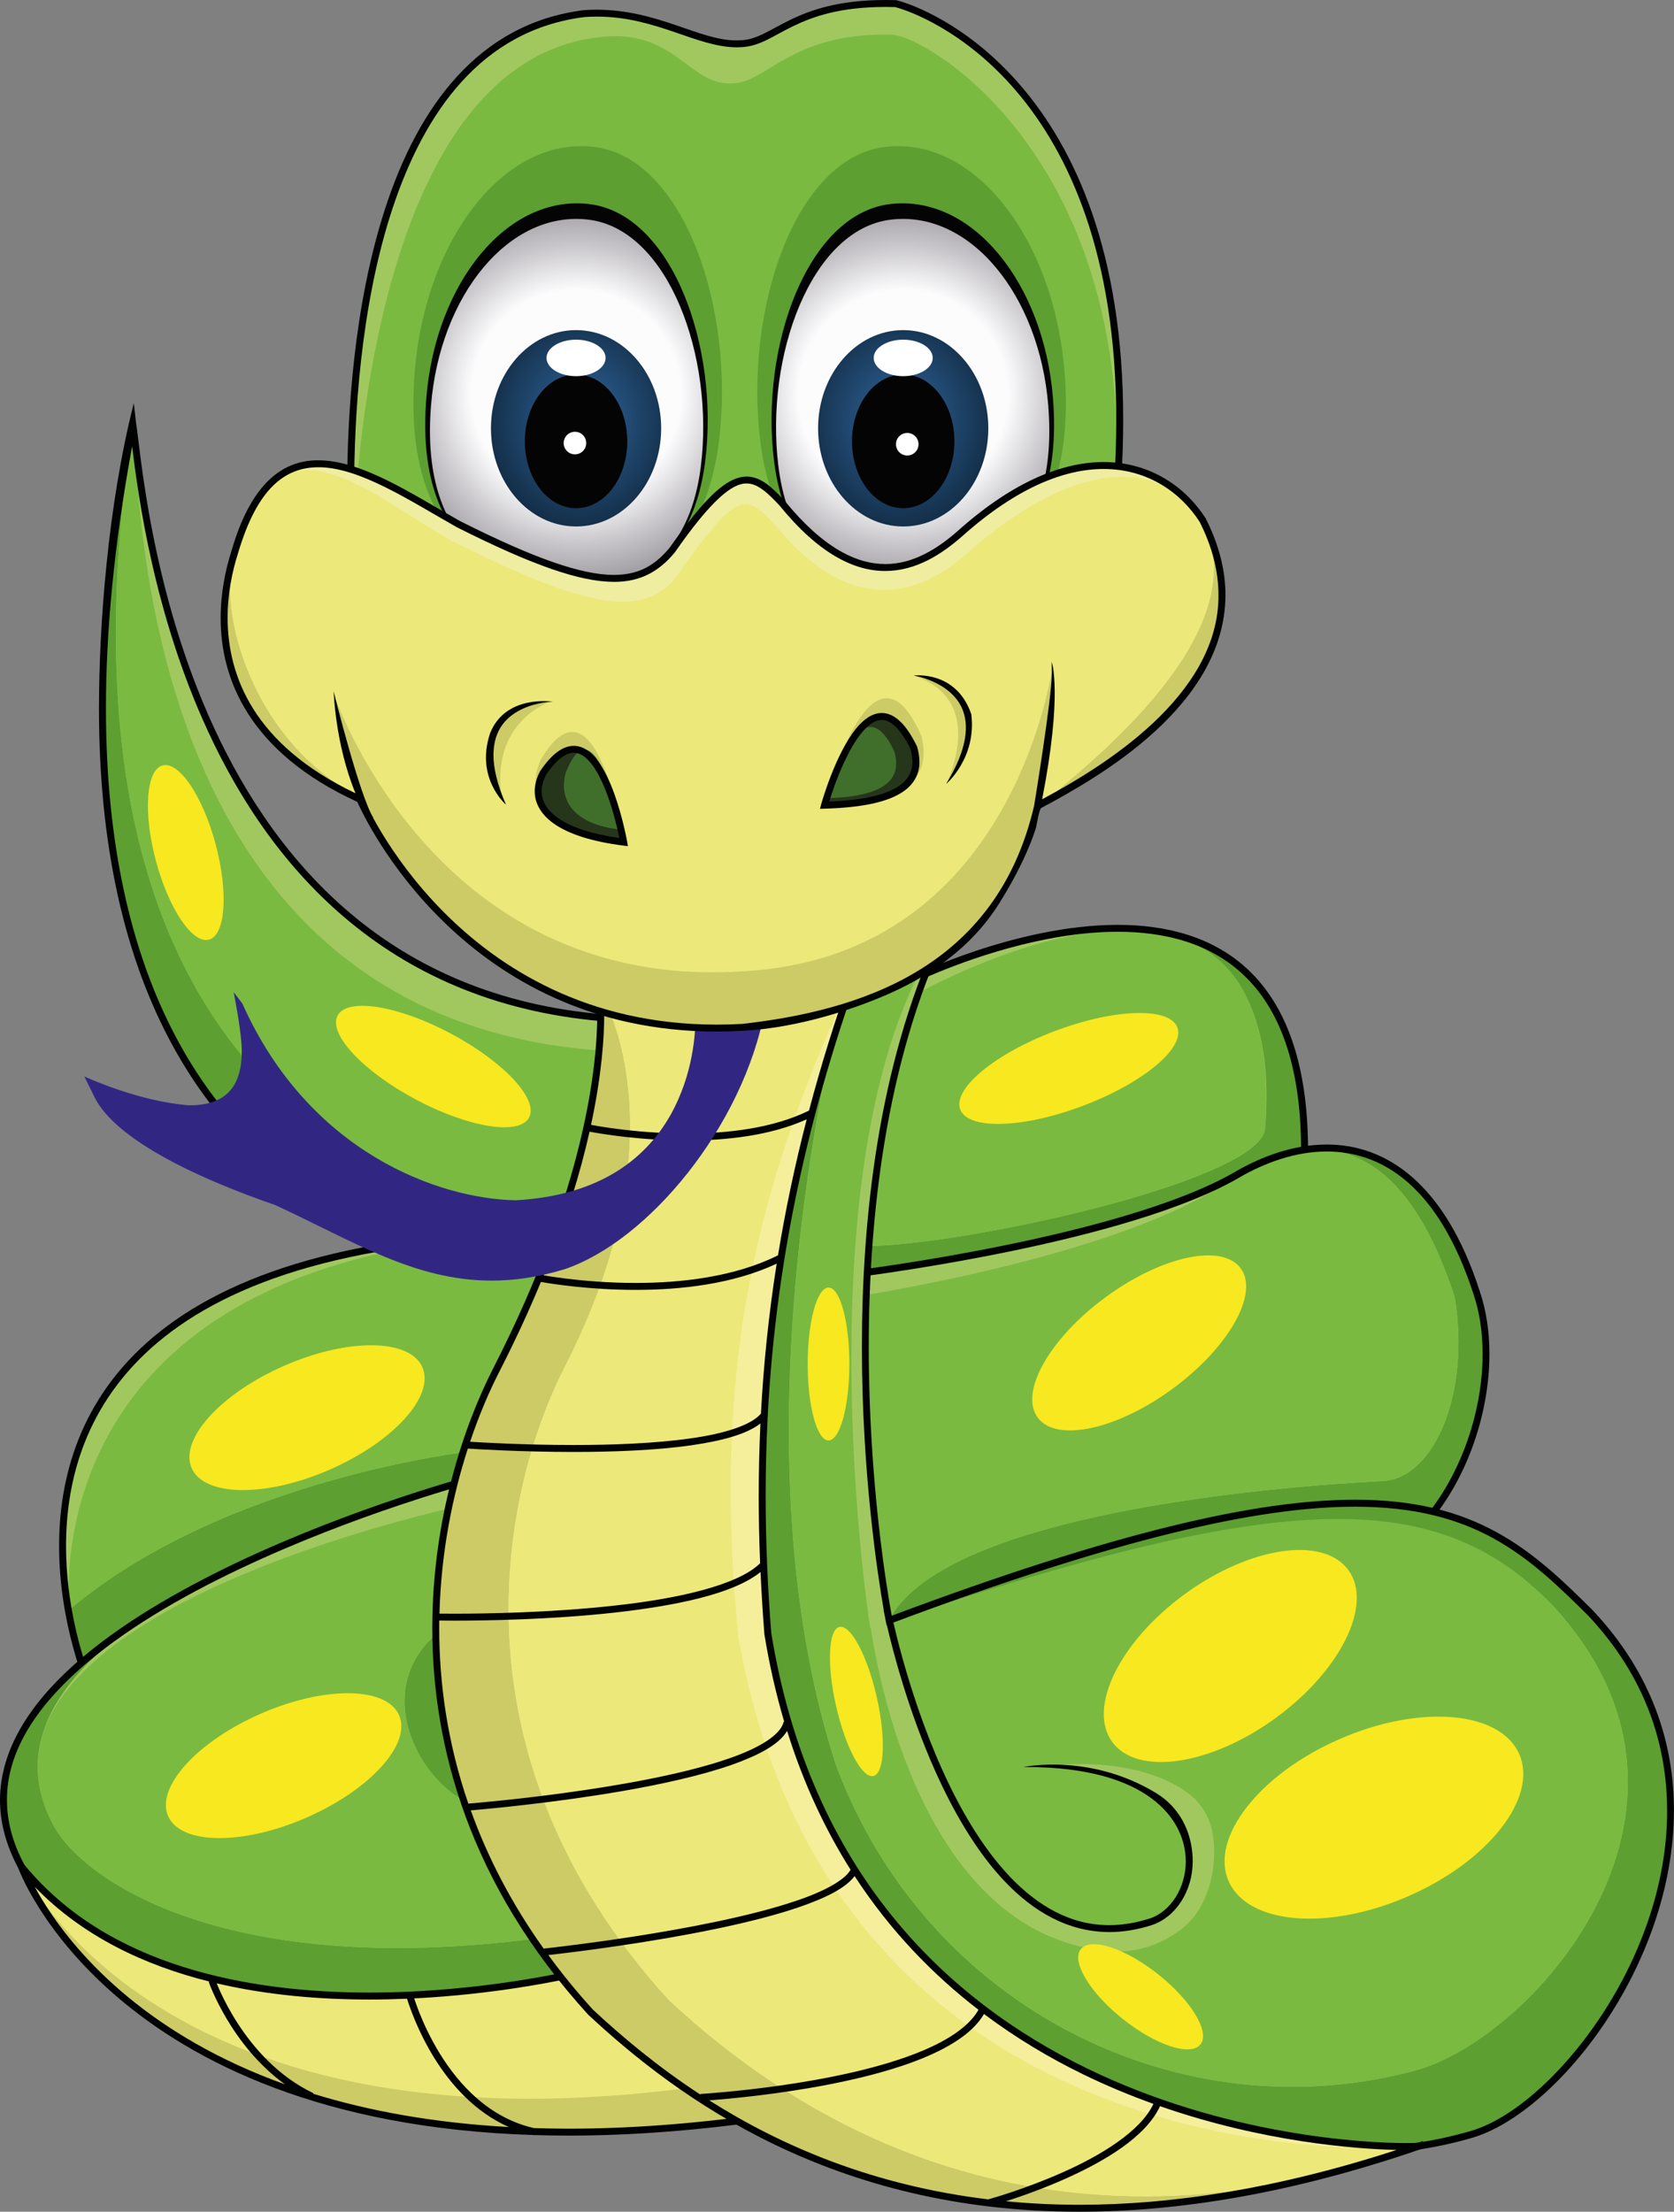 <?xml version="1.0" encoding="UTF-8" standalone="no"?>
<!-- Generator: Adobe Illustrator 17.0.0, SVG Export Plug-In . SVG Version: 6.00 Build 0)  -->

<svg
   xmlns:dc="http://purl.org/dc/elements/1.1/"
   xmlns:cc="http://creativecommons.org/ns#"
   xmlns:rdf="http://www.w3.org/1999/02/22-rdf-syntax-ns#"
   xmlns:svg="http://www.w3.org/2000/svg"
   xmlns="http://www.w3.org/2000/svg"
   xmlns:sodipodi="http://sodipodi.sourceforge.net/DTD/sodipodi-0.dtd"
   xmlns:inkscape="http://www.inkscape.org/namespaces/inkscape"
   version="1.1"
   id="Слой_1"
   x="0px"
   y="0px"
   width="102.827"
   height="135.798"
   viewBox="0 0 102.827 135.798"
   enable-background="new 0 0 1200 150"
   xml:space="preserve"
   sodipodi:docname="7.svg"
   inkscape:version="0.92.4 (5da689c313, 2019-01-14)"><rect x="0" y="0" width="102.827" height="135.798" fill="#808080" stroke="none"/><defs
   id="defs2637" /><sodipodi:namedview
   pagecolor="#ffffff"
   bordercolor="#666666"
   borderopacity="1"
   objecttolerance="10"
   gridtolerance="10"
   guidetolerance="10"
   inkscape:pageopacity="0"
   inkscape:pageshadow="2"
   inkscape:window-width="1920"
   inkscape:window-height="1017"
   id="namedview2635"
   showgrid="false"
   inkscape:zoom="0.66939442"
   inkscape:cx="-51.934129"
   inkscape:cy="-97.457041"
   inkscape:window-x="-8"
   inkscape:window-y="-8"
   inkscape:window-maximized="1"
   inkscape:current-layer="Слой_1"
   fit-margin-top="0"
   fit-margin-left="0"
   fit-margin-right="0"
   fit-margin-bottom="0" />







<g
   id="g2620"
   transform="translate(-1073.448,-7.01)">
	<g
   id="g2254">
		<g
   id="g2248">
			<g
   id="g2234">
				<path
   d="m 1129.415,67.208 c 0,0 25.192,-12.496 24.137,11.898 -1.077,0.047 -23.208,7.857 -28.014,6.577 1.004,-6.019 1.013,-14.969 3.877,-18.475 z"
   id="path2232"
   inkscape:connector-curvature="0"
   style="fill:#5d9f31" />
			</g>
			<g
   id="g2238">
				<path
   d="m 1129.415,67.208 c 0,0 23.411,-11.443 21.74,9.112 -0.356,3.343 -20.128,7.539 -25.391,7.183 1.004,-6.019 0.787,-12.789 3.651,-16.295 z"
   id="path2236"
   inkscape:connector-curvature="0"
   style="fill:#a1c85f" />
			</g>
			<g
   id="g2242">
				<path
   d="m 1129.355,68.247 c 0,0 23.257,-13.442 21.799,8.073 -0.356,3.343 -20.128,7.539 -25.391,7.183 1.005,-6.019 0.729,-11.75 3.592,-15.256 z"
   id="path2240"
   inkscape:connector-curvature="0"
   style="fill:#7aba41" />
			</g>
			<g
   id="g2246">
				<path
   d="m 1125.483,85.888 -0.188,-0.05 0.032,-0.191 c 0.5,-2.993 0.753,-6.736 1.241,-10.174 v 0 c 0.491,-3.439 1.199,-6.576 2.681,-8.4 v 0 l 0.029,-0.036 0.041,-0.02 c 0.015,-0.004 6.477,-3.218 12.783,-3.222 v 0 c 2.949,0 5.881,0.708 8.076,2.815 v 0 c 2.195,2.107 3.619,5.585 3.618,11.041 v 0 c 0,0.473 -0.01,0.961 -0.032,1.464 v 0 l -0.01,0.196 -0.196,0.008 c -0.058,-0.002 -0.49,0.106 -1.106,0.292 v 0 c -0.625,0.186 -1.474,0.45 -2.486,0.766 v 0 c -2.024,0.632 -4.698,1.471 -7.553,2.309 v 0 c -5.712,1.675 -12.115,3.348 -15.506,3.351 v 0 c -0.556,0 -1.035,-0.045 -1.426,-0.149 z m 26.85,-6.686 c 0.467,-0.137 0.795,-0.232 1.012,-0.279 v 0 c 0.017,-0.436 0.025,-0.86 0.025,-1.273 v 0 c -10e-4,-5.387 -1.4,-8.73 -3.487,-10.734 v 0 c -2.087,-2.004 -4.894,-2.696 -7.78,-2.696 v 0 c -4.624,-0.002 -9.406,1.788 -11.499,2.683 v 0 c -0.569,0.243 -0.936,0.418 -1.053,0.475 v 0 c -1.361,1.69 -2.083,4.762 -2.56,8.154 v 0 c -0.474,3.344 -0.726,6.997 -1.209,9.986 v 0 c 0.309,0.061 0.69,0.092 1.13,0.091 v 0 c 5.747,0.008 21.034,-5.098 25.421,-6.407 z"
   id="path2244"
   inkscape:connector-curvature="0"
   style="fill:#010202" />
			</g>
		</g>
		<g
   id="g2252">
			
				<ellipse
   transform="matrix(-0.353,-0.935,0.935,-0.353,1473.831,1162.888)"
   cx="1138.896"
   cy="71.978"
   rx="2.454"
   ry="7.132"
   id="ellipse2250"
   style="fill:#f7e81f" />
		</g>
	</g>
	<g
   id="g2278">
		<g
   id="g2272">
			<g
   id="g2258">
				<path
   d="m 1125.926,85.231 c 0,0 16.366,-1.995 23.443,-6.051 4.724,-2.783 11.433,-3.164 14.788,7.208 1.492,4.397 -0.011,10.74 -3.485,14.443 -0.016,0.238 -15.182,-1.386 -33.076,7.308 -0.01,0.119 -3.022,-17.032 -1.67,-22.908 z"
   id="path2256"
   inkscape:connector-curvature="0"
   style="fill:#5d9f31" />
			</g>
			<g
   id="g2262">
				<path
   d="m 1125.926,85.231 c 0,0 16.366,-1.995 23.443,-6.051 4.724,-2.783 10.094,-2.849 13.449,7.523 0.924,5.832 -1.209,10.953 -4.339,11.238 -1.138,0.071 -30.299,1.28 -30.882,10.198 -0.01,0.119 -3.023,-17.032 -1.671,-22.908 z"
   id="path2260"
   inkscape:connector-curvature="0"
   style="fill:#a1c85f" />
			</g>
			<g
   id="g2266">
				<path
   d="m 1126.155,86.597 c 0,0 16.856,-2.56 23.215,-7.416 4.724,-2.783 10.094,-2.849 13.449,7.523 0.924,5.832 -1.209,10.953 -4.339,11.238 -1.138,0.071 -30.299,1.28 -30.882,10.198 -0.01,0.118 -2.796,-15.668 -1.443,-21.543 z"
   id="path2264"
   inkscape:connector-curvature="0"
   style="fill:#7aba41" />
			</g>
			<g
   id="g2270">
				<path
   d="m 1127.422,108.262 c -0.014,-0.02 -0.018,-0.029 -0.021,-0.037 v 0 c -0.01,-0.014 -0.01,-0.02 -0.01,-0.025 v 0 c 0,-0.009 0,-0.014 -0.01,-0.019 v 0 c 0,-0.01 0,-0.019 -0.01,-0.031 v 0 c -0.01,-0.024 -0.011,-0.057 -0.02,-0.101 v 0 c -0.016,-0.086 -0.039,-0.213 -0.067,-0.376 v 0 c -0.057,-0.326 -0.137,-0.8 -0.233,-1.39 v 0 c -0.191,-1.182 -0.443,-2.834 -0.694,-4.716 v 0 c -0.503,-3.766 -1.003,-8.451 -1.003,-12.149 v 0 c 0,-1.666 0.1,-3.132 0.355,-4.235 v 0 l 0.034,-0.146 0.149,-0.018 c 0,0 1.019,-0.124 2.661,-0.374 v 0 c 1.642,-0.25 3.906,-0.626 6.39,-1.128 v 0 c 4.965,-1.002 10.819,-2.518 14.31,-4.521 v 0 c 1.712,-1.008 3.687,-1.712 5.689,-1.712 v 0 c 3.611,-0.008 7.25,2.323 9.409,9.035 v 0 c 0.398,1.173 0.586,2.474 0.586,3.823 v 0 c 0,3.819 -1.5,8.033 -4.104,10.822 v 0 c -0.026,0.035 -0.057,0.054 -0.073,0.062 v 0 c -0.034,0.018 -0.054,0.022 -0.073,0.027 v 0 c -0.036,0.008 -0.067,0.011 -0.104,0.013 v 0 c -0.072,0.005 -0.166,0.006 -0.29,0.006 v 0 c -0.335,0 -0.879,-0.012 -1.615,-0.012 v 0 c -4.656,0 -16.987,0.464 -30.993,7.268 v 0 c -0.03,0.016 -0.064,0.024 -0.099,0.024 v 0 c -0.141,-0.014 -0.156,-0.078 -0.174,-0.09 z m -1.632,-18.844 c -10e-4,5.44 1.099,13.111 1.675,16.692 v 0 c 0.127,0.791 0.231,1.396 0.288,1.716 v 0 c 13.987,-6.731 26.273,-7.193 30.935,-7.193 v 0 c 0.74,0 1.288,0.012 1.615,0.012 v 0 c 0.115,0 0.204,-0.002 0.257,-0.005 v 0 c 2.498,-2.688 3.961,-6.804 3.959,-10.498 v 0 c 0,-1.31 -0.183,-2.566 -0.564,-3.689 v 0 c -2.153,-6.618 -5.597,-8.735 -9.004,-8.743 v 0 c -1.901,0 -3.809,0.673 -5.474,1.655 v 0 c -6.759,3.865 -21.716,5.844 -23.374,6.058 v 0 c -0.22,1.034 -0.313,2.421 -0.313,3.995 z"
   id="path2268"
   inkscape:connector-curvature="0"
   style="fill:#010202" />
			</g>
		</g>
		<g
   id="g2276">
			
				<ellipse
   transform="matrix(-0.592,-0.806,0.806,-0.592,1747.618,1063.843)"
   cx="1142.919"
   cy="89.843"
   rx="3.484"
   ry="7.738"
   id="ellipse2274"
   style="fill:#f7e81f" />
		</g>
	</g>
	<g
   id="g2316">
		<g
   id="g2308">
			<g
   id="g2284">
				<g
   id="g2282">
					<path
   d="m 1125.82,65.651 c 0,0 -10.959,27.901 -3.957,49.618 5.545,15.055 25.943,27.535 42.019,22.776 7.186,-2.139 18.871,-19.607 7.296,-31.968 -6.82,-6.787 -12.13,-11.204 -43.112,0.422 -0.221,-1.149 -4.75,-25.026 3.339,-42.261 0.12,0.01 -5.585,1.413 -5.585,1.413 z"
   id="path2280"
   inkscape:connector-curvature="0"
   style="fill:#5d9f31" />
				</g>
			</g>
			<g
   id="g2290">
				<g
   id="g2288">
					<path
   d="m 1125.82,65.651 c 0,0 -8.055,27.926 -1.053,49.644 5.545,15.054 21.337,22.83 35.847,18.776 7.186,-2.139 19.683,-16.231 8.108,-28.592 -6.82,-6.787 -15.789,-6.614 -40.655,1.02 -0.221,-1.149 -4.75,-25.026 3.339,-42.261 0.119,0.01 -5.586,1.413 -5.586,1.413 z"
   id="path2286"
   inkscape:connector-curvature="0"
   style="fill:#a1c85f" />
				</g>
			</g>
			<g
   id="g2296">
				<g
   id="g2294">
					<path
   d="m 1168.722,105.48 c -7.255,-7.465 -17.102,-6.743 -40.772,1.143 0,0.008 0,0.015 0.01,0.024 1.932,7.422 6.146,18.037 12.921,18.677 1.353,0.128 3.914,-0.015 4.658,-1.232 4.037,-6.609 -5.137,-8.743 -7.431,-8.689 3.467,-0.32 5.999,0.327 7.681,1.28 1.654,0.937 2.271,2.271 2.241,4.161 -0.026,1.613 -0.6,3.478 -1.92,4.534 -1.173,0.938 -2.674,1.51 -4.161,1.44 -9.623,-0.454 -13.755,-11.796 -15.016,-19.853 -0.01,0.003 -0.018,0.006 -0.026,0.009 -0.221,-1.149 -4.374,-30.192 4.504,-42.734 0.119,0.008 -5.585,1.412 -5.585,1.412 0,0 -8.055,27.926 -1.053,49.644 5.545,15.054 21.337,22.83 35.847,18.776 7.184,-2.139 19.681,-16.232 8.106,-28.592 z"
   id="path2292"
   inkscape:connector-curvature="0"
   style="fill:#7aba41" />
				</g>
			</g>
			<path
   d="m 1171.334,105.932 c -3.765,-3.756 -7.165,-6.849 -14.651,-6.841 -6.031,0.001 -14.709,1.977 -28.454,7.12 0,-0.009 0,-0.018 -0.01,-0.026 -0.274,-1.493 -1.407,-8.136 -1.406,-16.471 -0,-7.921 1.024,-17.365 4.766,-25.353 0,-0.008 0.01,-0.017 0.013,-0.027 0,-0.001 10e-4,-0.002 10e-4,-0.003 v 0 c 0.01,-0.022 0.016,-0.051 0.022,-0.09 10e-4,-0.075 -0.044,-0.139 -0.076,-0.163 -0.073,-0.05 -0.101,-0.049 -0.121,-0.049 -0.01,0 -0.013,0 -0.019,-0.002 h -0.136 l -0.019,0.041 c -0.141,0.039 -0.473,0.127 -0.882,0.231 -1.602,0.408 -4.595,1.145 -4.6,1.146 l -0.107,0.026 -0.041,0.103 c 0,0.013 -6.308,16.052 -6.309,33.317 0,5.516 0.644,11.158 2.348,16.445 4.777,12.944 20.355,23.941 34.899,23.951 2.512,0 4.994,-0.329 7.383,-1.036 5.136,-1.552 12.316,-10.501 12.336,-20.06 0.01,-4.176 -1.386,-8.466 -4.941,-12.259 z m -7.513,31.908 c -2.347,0.694 -4.787,1.019 -7.262,1.019 -14.334,0.01 -29.815,-10.923 -34.496,-23.663 -1.684,-5.223 -2.325,-10.822 -2.324,-16.305 0,-8.581 1.57,-16.875 3.141,-23.022 0.785,-3.073 1.57,-5.61 2.159,-7.377 0.479,-1.439 0.827,-2.365 0.941,-2.66 0.354,-0.087 1.52,-0.375 2.685,-0.665 0.698,-0.175 1.397,-0.35 1.922,-0.484 0.161,-0.041 0.306,-0.078 0.43,-0.111 -3.634,7.992 -4.625,17.313 -4.626,25.142 0,7.793 0.985,14.106 1.344,16.159 l -0.012,0.003 c 0,10e-4 0.029,0.145 0.085,0.402 0.022,0.123 0.04,0.215 0.049,0.263 l 0.047,0.248 0.018,-0.007 c 0.382,1.642 1.328,5.283 2.957,8.934 2.196,4.911 5.631,9.905 10.71,9.921 0.826,0 1.69,-0.135 2.594,-0.423 1.506,-0.493 2.527,-2.116 2.528,-3.918 0,-1.447 -0.564,-3.175 -2.277,-4.211 -4.063,-2.457 -8.128,-1.579 -8.128,-1.579 0.084,-0.002 0.169,-0.002 0.252,-0.002 7.36,0.016 9.721,3.177 9.727,5.792 10e-4,1.646 -0.945,3.1 -2.232,3.512 -0.865,0.275 -1.684,0.403 -2.464,0.403 -4.753,0.017 -8.146,-4.784 -10.32,-9.668 -1.087,-2.435 -1.869,-4.875 -2.38,-6.704 -0.255,-0.915 -0.442,-1.675 -0.564,-2.207 13.754,-5.152 22.414,-7.115 28.359,-7.113 7.359,0.008 10.571,2.965 14.344,6.711 3.475,3.713 4.823,7.88 4.824,11.96 0.02,9.341 -7.163,18.225 -12.031,19.65 z"
   id="path2298"
   inkscape:connector-curvature="0"
   style="fill:#010202" />
			<g
   id="g2302">
				
					<ellipse
   transform="matrix(-0.588,-0.809,0.809,-0.588,1736.342,1102.132)"
   cx="1148.784"
   cy="108.977"
   rx="4.718"
   ry="8.969"
   id="ellipse2300"
   style="fill:#f7e81f" />
			</g>
			<g
   id="g2306">
				
					<ellipse
   transform="matrix(-0.4,-0.917,0.917,-0.4,1511.744,1228.045)"
   cx="1157.882"
   cy="119.141"
   rx="5.264"
   ry="9.736"
   id="ellipse2304"
   style="fill:#f7e81f" />
			</g>
		</g>
		<ellipse
   cx="1124.341"
   cy="90.757"
   rx="1.28"
   ry="4.694"
   id="ellipse2310"
   style="fill:#f7e81f" />
		
			<ellipse
   transform="matrix(0.975,-0.222,0.222,0.975,3.508,253.21)"
   cx="1126.048"
   cy="111.027"
   rx="1.28"
   ry="4.694"
   id="ellipse2312"
   style="fill:#f7e81f" />
		
			<ellipse
   transform="matrix(0.623,-0.783,0.783,0.623,329.753,943.514)"
   cx="1142.867"
   cy="129.954"
   rx="1.749"
   ry="4.694"
   id="ellipse2314"
   style="fill:#f7e81f" />
	</g>
	<g
   id="g2344">
		<g
   id="g2334">
			<g
   id="g2320">
				<path
   d="m 1107.916,85.085 c 0,0 -36.729,1.332 -26.313,-52.026 0.512,3.018 2.419,34.774 29.632,36.497 -10e-4,0.001 -1.747,11.697 -3.319,15.529 z"
   id="path2318"
   inkscape:connector-curvature="0"
   style="fill:#5d9f31" />
			</g>
			<g
   id="g2324">
				<path
   d="m 1108.978,82.009 c 0,0 -34.779,0.107 -27.376,-48.95 0.512,3.018 2.419,34.774 29.632,36.497 0,0.001 -0.683,8.621 -2.256,12.453 z"
   id="path2322"
   inkscape:connector-curvature="0"
   style="fill:#a1c85f" />
			</g>
			<g
   id="g2328">
				<path
   d="m 1108.978,82.009 c 0,0 -34.779,0.107 -27.376,-48.95 0.512,3.018 -0.255,36.894 29.403,38.494 0,0.001 -0.454,6.624 -2.027,10.456 z"
   id="path2326"
   inkscape:connector-curvature="0"
   style="fill:#7aba41" />
			</g>
			<g
   id="g2332">
				<path
   d="m 1092.564,80.601 c -6.7,-4.47 -13.04,-13.205 -13.036,-30.086 v 0 c 0,-5.063 0.538,-12.46 2.139,-18.754 l 0.145,1.263 c 0.259,1.534 0.862,10.183 4.787,18.68 v 0 c 3.931,8.492 11.133,16.779 24.649,17.639 v 0 l 0.231,0.015 -0.034,0.23 c 0,0.011 -1.74,11.686 -3.332,15.578 v 0 l -0.053,0.127 -0.138,0.005 c 0,0 -0.088,0.003 -0.247,0.003 v 0 c -1.39,0 -8.413,-0.228 -15.111,-4.7 z m -12.609,-30.086 c 0.01,16.778 6.264,25.33 12.846,29.732 v 0 c 6.585,4.4 13.529,4.629 14.875,4.628 v 0 c 0.036,0 0.067,0 0.094,0 v 0 c 0.757,-1.923 1.568,-5.71 2.185,-9.03 v 0 c 0.528,-2.839 0.919,-5.34 1.034,-6.091 v 0 c -13.549,-0.944 -20.845,-9.348 -24.777,-17.87 v 0 c -3.298,-7.134 -4.27,-14.385 -4.649,-17.469 v 0 c -1.116,6.067 -1.608,11.405 -1.608,16.1 z"
   id="path2330"
   inkscape:connector-curvature="0"
   style="fill:#010202" />
			</g>
		</g>
		<g
   id="g2338">
			
				<ellipse
   transform="matrix(0.966,-0.257,0.257,0.966,21.384,281.298)"
   cx="1085.219"
   cy="58.964"
   rx="1.905"
   ry="5.537"
   id="ellipse2336"
   style="fill:#f7e81f" />
		</g>
		<g
   id="g2342">
			
				<ellipse
   transform="matrix(0.47,-0.883,0.883,0.47,519.092,1009.365)"
   cx="1099.667"
   cy="72.629"
   rx="2.292"
   ry="6.661"
   id="ellipse2340"
   style="fill:#f7e81f" />
		</g>
	</g>
	<g
   id="g2368">
		<g
   id="g2362">
			<g
   id="g2348">
				<path
   d="m 1078.979,110.575 c 0,0 -12.311,-27.925 29.573,-27.833 0.111,0.127 -5.804,13.451 -6.354,16.278 0,0 -15.101,4.467 -23.219,11.555 z"
   id="path2346"
   inkscape:connector-curvature="0"
   style="fill:#5d9f31" />
			</g>
			<g
   id="g2352">
				<path
   d="m 1077.719,105.835 c 0,0 -6.508,-23.329 30.832,-23.094 0.111,0.127 -5.425,10.523 -5.974,13.35 0,0.001 -15.256,1.636 -24.858,9.744 z"
   id="path2350"
   inkscape:connector-curvature="0"
   style="fill:#a1c85f" />
			</g>
			<g
   id="g2356">
				<path
   d="m 1077.719,105.835 c 0,0 -2.774,-22.866 30.832,-23.094 0.111,0.127 -5.425,10.523 -5.974,13.35 0,0.001 -15.256,1.636 -24.858,9.744 z"
   id="path2354"
   inkscape:connector-curvature="0"
   style="fill:#7aba41" />
			</g>
			<g
   id="g2360">
				<path
   d="m 1078.783,110.661 c -0.01,-0.016 -1.704,-3.864 -1.705,-8.73 v 0 c 0,-4.125 1.232,-9 5.78,-12.823 v 0 c 4.545,-3.823 12.362,-6.581 25.489,-6.581 v 0 c 0.069,0 0.138,0 0.207,0.001 v 0 l 0.094,10e-4 0.063,0.069 c 0.068,0.09 0.05,0.121 0.056,0.149 v 0 c -0.01,0.116 -0.034,0.152 -0.078,0.286 v 0 c -0.044,0.121 -0.107,0.282 -0.187,0.483 v 0 c -0.161,0.401 -0.39,0.954 -0.667,1.617 v 0 c -0.553,1.324 -1.297,3.084 -2.056,4.919 v 0 c -1.519,3.663 -3.11,7.659 -3.369,9.008 v 0 l -0.025,0.127 -0.125,0.037 c 0,10e-4 -0.938,0.278 -2.477,0.806 v 0 c -1.539,0.529 -3.676,1.307 -6.066,2.306 v 0 c -4.779,1.997 -10.569,4.882 -14.596,8.4 v 0 l -0.218,0.191 z m 0.196,-0.086 0.195,-0.086 z m 4.153,-21.141 c -4.431,3.73 -5.625,8.45 -5.628,12.497 v 0 c 0,3.575 0.941,6.61 1.411,7.897 v 0 c 0.057,0.158 0.107,0.289 0.148,0.392 v 0 c 7.796,-6.652 21.52,-10.93 22.952,-11.368 v 0 c 0.515,-2.292 3.69,-9.734 5.345,-13.695 v 0 c 0.427,-1.017 0.757,-1.821 0.902,-2.203 v 0 c -13.02,0.012 -20.707,2.758 -25.13,6.48 z"
   id="path2358"
   inkscape:connector-curvature="0"
   style="fill:#010202" />
			</g>
		</g>
		<g
   id="g2366">
			
				<ellipse
   transform="matrix(-0.4,-0.916,0.916,-0.4,1443.666,1132.105)"
   cx="1092.43"
   cy="93.465"
   rx="3.484"
   ry="7.738"
   id="ellipse2364"
   style="fill:#f7e81f" />
		</g>
	</g>
	<g
   id="g2392">
		<g
   id="g2386">
			<g
   id="g2372">
				<path
   d="m 1102.397,97.84 c 0,0 -35.367,9.42 -27.628,23.788 1.913,3.471 10.917,13.27 34.962,7.141 0,0 -11.676,-14.396 -7.334,-30.929 z"
   id="path2370"
   inkscape:connector-curvature="0"
   style="fill:#5d9f31" />
			</g>
			<g
   id="g2376">
				<path
   d="m 1103.748,118.015 c -3.731,0.196 -8.781,-7.627 -2.415,-11.46 -0.05,-2.696 0.25,-5.615 1.064,-8.715 0,0 -32.679,8.28 -25.638,21.296 1.913,3.471 11.196,9.783 31.579,6.615 0,-0.001 -2.563,-2.838 -4.59,-7.736 z"
   id="path2374"
   inkscape:connector-curvature="0"
   style="fill:#a1c85f" />
			</g>
			<g
   id="g2380">
				<path
   d="m 1103.748,118.015 c -3.731,0.196 -8.781,-7.627 -2.415,-11.46 -0.05,-2.696 -0.103,-4.056 0.711,-7.156 0,0 -32.326,6.721 -25.285,19.737 1.913,3.471 11.196,9.783 31.579,6.615 0,-0.001 -2.563,-2.838 -4.59,-7.736 z"
   id="path2378"
   inkscape:connector-curvature="0"
   style="fill:#7aba41" />
			</g>
			<g
   id="g2384">
				<path
   d="m 1074.581,121.729 c -0.778,-1.444 -1.133,-2.85 -1.133,-4.204 v 0 c 0.029,-6.201 7.298,-11.114 14.49,-14.548 v 0 c 7.205,-3.428 14.398,-5.342 14.405,-5.345 v 0 l 0.354,-0.095 -0.093,0.355 c -0.676,2.573 -0.961,5.094 -0.961,7.518 v 0 c 0,9.773 4.645,17.96 6.968,21.435 v 0 c 0.774,1.158 1.284,1.787 1.286,1.788 v 0 l 0.21,0.259 -0.323,0.083 c -5.522,1.407 -10.259,1.978 -14.304,1.978 v 0 c -13.619,0.003 -19.389,-6.479 -20.899,-9.224 z m 23.394,-22.303 c -2.688,0.903 -6.273,2.233 -9.854,3.937 v 0 c -7.176,3.4 -14.275,8.331 -14.246,14.162 v 0 c 0,1.279 0.333,2.61 1.082,3.999 v 0 c 1.44,2.609 7.048,9.001 20.523,9.003 v 0 c 3.928,0 8.525,-0.544 13.882,-1.886 v 0 c -1.276,-1.678 -8.141,-11.238 -8.146,-23.231 v 0 c 0,-2.344 0.263,-4.781 0.883,-7.268 v 0 c -0.646,0.183 -2.138,0.616 -4.124,1.284 z"
   id="path2382"
   inkscape:connector-curvature="0"
   style="fill:#010202" />
			</g>
		</g>
		<g
   id="g2390">
			
				<ellipse
   transform="matrix(-0.4,-0.917,0.917,-0.4,1420.936,1162.151)"
   cx="1090.91"
   cy="115.918"
   rx="3.484"
   ry="7.738"
   id="ellipse2388"
   style="fill:#f7e81f" />
		</g>
	</g>
	<g
   id="g2408">
		<g
   id="g2398">
			<g
   id="g2396">
				<path
   d="m 1074.769,121.628 c 0,0 7.527,21.037 46.224,15.303 -0.119,-0.008 -9.879,-5.682 -11.935,-8.804 -0.118,-0.008 -24.037,6.01 -34.289,-6.499 z"
   id="path2394"
   inkscape:connector-curvature="0"
   style="fill:#cccb65" />
			</g>
		</g>
		<g
   id="g2404">
			<g
   id="g2402">
				<path
   d="m 1074.769,121.628 c 0,0 8.285,18.578 42.958,13.297 -0.119,-0.008 -6.612,-3.675 -8.668,-6.798 -0.119,-0.008 -24.038,6.01 -34.29,-6.499 z"
   id="path2400"
   inkscape:connector-curvature="0"
   style="fill:#ece87a" />
			</g>
		</g>
		<path
   d="m 1121.067,136.731 c -10e-4,0 -10e-4,0 0,-0.001 0,-10e-4 0,-0.002 -0.01,-0.004 -0.497,-0.229 -9.903,-5.767 -11.82,-8.718 v 0 c 0,-0.005 -0.01,-0.012 -0.014,-0.019 -0.019,-0.028 -0.088,-0.079 -0.164,-0.077 -0.057,0.003 -0.043,0.005 -0.066,0.008 -0.417,0.086 -6.024,1.431 -12.852,1.431 -7.341,0.002 -16.051,-1.563 -21.206,-7.86 l -0.365,0.207 c 0,0.047 5.63,15.581 31.633,16.399 0.021,0.005 0.041,0.011 0.062,0.016 v -0.014 c 0.682,0.02 1.375,0.034 2.085,0.034 0.01,0 0.015,0 0.023,0 3.797,0 8,-0.304 12.65,-0.992 l -0.011,-0.289 z m -39.775,-7.121 c -2.446,-2.021 -4.028,-4.04 -4.998,-5.552 -0.286,-0.446 -0.52,-0.848 -0.706,-1.193 2.942,3.035 6.748,4.819 10.733,5.812 l -0.054,0.019 c 0.02,0.047 1.363,3.899 4.691,6.294 -4.168,-1.497 -7.317,-3.439 -9.666,-5.38 z m 11.395,5.955 0.016,-0.033 c -2.146,-1.019 -3.659,-2.763 -4.632,-4.256 -0.486,-0.747 -0.838,-1.43 -1.067,-1.925 -0.11,-0.239 -0.191,-0.431 -0.246,-0.567 3.144,0.737 6.383,0.995 9.382,0.995 0.788,0 1.559,-0.018 2.31,-0.05 0.348,1.108 2.076,6.035 6.256,7.878 -4.678,-0.258 -8.649,-1.004 -12.019,-2.042 z m 15.687,2.143 c -0.724,0 -1.428,-0.013 -2.122,-0.035 -2.744,-0.622 -4.605,-2.655 -5.785,-4.568 -0.596,-0.967 -1.016,-1.898 -1.286,-2.587 -0.132,-0.338 -0.227,-0.614 -0.291,-0.809 2.45,-0.123 4.645,-0.387 6.367,-0.652 1.172,-0.181 2.125,-0.361 2.79,-0.497 0.332,-0.068 0.592,-0.124 0.771,-0.163 0.057,-0.012 0.105,-0.023 0.146,-0.032 1.139,1.611 4.017,3.734 6.671,5.51 1.359,0.907 2.657,1.716 3.623,2.299 0.434,0.262 0.8,0.478 1.077,0.638 -4.384,0.62 -8.359,0.896 -11.961,0.896 z m -22.107,-9.012 v 0 z"
   id="path2406"
   inkscape:connector-curvature="0"
   style="fill:#010202" />
	</g>
	<g
   id="g2430">
		<g
   id="g2414">
			<g
   id="g2412">
				<path
   d="m 1110.278,67.821 c 0,0 1.211,8.556 -6.353,23.319 -3.714,7.267 -8.08,24.157 5.804,39.419 7.747,7.208 23.022,17.79 50.881,8.219 -0.01,0.119 -34.685,1.112 -39.997,-31.47 -1.032,-12.959 0.082,-25.892 5.516,-40.919 -0.127,0.11 -7.631,3.421 -15.851,1.432 z"
   id="path2410"
   inkscape:connector-curvature="0"
   style="fill:#cccb65" />
			</g>
		</g>
		<g
   id="g2420">
			<g
   id="g2418">
				<path
   d="m 1110.278,67.821 c 0,0 5.411,8.386 -2.153,23.149 -3.714,7.267 -7.483,23.572 6.401,38.834 7.747,7.208 22.937,17.176 46.084,8.974 -0.01,0.119 -34.685,1.112 -39.997,-31.47 -1.032,-12.959 0.082,-25.892 5.516,-40.919 -0.127,0.11 -7.631,3.421 -15.851,1.432 z"
   id="path2416"
   inkscape:connector-curvature="0"
   style="fill:#f5ef9c" />
			</g>
		</g>
		<g
   id="g2426">
			<g
   id="g2424">
				<path
   d="m 1110.278,67.821 c 0,0 5.411,8.386 -2.153,23.149 -3.714,7.267 -7.483,23.572 6.401,38.834 7.747,7.208 22.937,17.176 46.084,8.974 -0.01,0.119 -35.736,3.187 -41.817,-31.272 -1.6,-16.43 0.96,-27.632 7.335,-41.118 -0.126,0.111 -7.63,3.422 -15.85,1.433 z"
   id="path2422"
   inkscape:connector-curvature="0"
   style="fill:#ece87a" />
			</g>
		</g>
		<path
   d="m 1160.549,138.574 c -0.073,0.008 -0.333,0.019 -0.727,0.019 -2.571,0.001 -11.139,-0.457 -19.642,-4.602 -8.504,-4.148 -16.944,-11.951 -19.356,-26.712 -0.109,-1.374 -0.194,-2.748 -0.252,-4.124 0,-0.005 0.01,-0.009 0.014,-0.014 l -0.015,-0.014 c -0.06,-1.417 -0.092,-2.836 -0.092,-4.261 0,-1.628 0.041,-3.263 0.127,-4.908 0.01,-0.009 0.015,-0.018 0.021,-0.027 l -0.019,-0.013 c 0.455,-8.65 2.155,-17.6 5.719,-27.459 l 0.281,-0.775 -0.608,0.532 c -0.057,0.031 -0.38,0.178 -0.867,0.359 -1.591,0.594 -5.128,1.667 -9.377,1.667 -1.72,0 -3.556,-0.176 -5.429,-0.629 l -0.305,-0.074 0.044,0.311 c 0,0 0.016,0.116 0.034,0.358 0.017,0.242 0.035,0.606 0.035,1.088 0,3.006 -0.687,10.591 -6.401,21.746 -1.793,3.51 -3.731,9.228 -3.732,15.932 -10e-4,7.287 2.299,15.74 9.569,23.728 5.569,5.186 15.022,12.108 30.181,12.106 6.03,0 12.961,-1.095 20.907,-3.821 0,-0.001 0.01,-0.002 0.013,-0.004 0.01,-0.004 0.023,-0.007 0.048,-0.022 0.018,-0.015 0.084,-0.043 0.103,-0.166 l 0.025,-0.324 z m -16.249,-2.39 c -0.791,1.695 -3.263,3.183 -5.575,4.206 -1.183,0.527 -2.321,0.94 -3.161,1.221 -0.84,0.28 -1.38,0.428 -1.381,0.428 v 0.014 c -7.139,-0.859 -12.773,-3.299 -17.174,-6.085 1.183,-0.089 4.211,-0.359 7.406,-0.984 2.049,-0.401 4.168,-0.946 5.918,-1.689 1.607,-0.685 2.914,-1.53 3.558,-2.629 1.975,1.482 4.036,2.705 6.099,3.71 1.445,0.702 2.89,1.3 4.307,1.808 z m -18.603,-14.373 c -0.363,0.64 -1.637,1.339 -3.371,1.915 -2.784,0.943 -6.719,1.684 -9.95,2.185 -2.665,0.413 -4.847,0.665 -5.535,0.741 -2.017,-2.829 -3.468,-5.681 -4.476,-8.488 1.193,-0.102 5.176,-0.473 9.243,-1.173 2.43,-0.419 4.887,-0.956 6.803,-1.628 1.618,-0.579 2.872,-1.222 3.386,-2.076 1.006,3.226 2.337,6.051 3.9,8.524 z m -5.558,-18.818 c -1.389,1.365 -5.131,2.187 -8.961,2.601 -3.961,0.44 -8.035,0.495 -9.831,0.495 -0.482,0 -0.795,-0.004 -0.904,-0.005 0.098,-3.804 0.815,-7.265 1.743,-10.134 0.492,0.033 3.252,0.208 6.5,0.208 2.384,0 5.03,-0.095 7.244,-0.411 1.823,-0.269 3.352,-0.657 4.228,-1.338 -0.07,1.493 -0.105,2.978 -0.105,4.457 0,1.381 0.03,2.755 0.086,4.127 z m 1.1,-18.909 c -2.65,1.326 -5.94,1.698 -8.739,1.697 -1.68,0 -3.182,-0.132 -4.263,-0.263 -0.62,-0.076 -1.098,-0.151 -1.395,-0.202 1.385,-3.403 2.265,-6.357 2.819,-8.822 0.74,0.137 3.151,0.541 5.982,0.541 2.405,-10e-4 5.111,-0.291 7.359,-1.301 -0.736,2.843 -1.318,5.62 -1.763,8.35 z m -10.676,-14.787 c 0,-0.549 -0.022,-0.95 -0.043,-1.201 1.808,0.411 3.577,0.572 5.237,0.572 2.926,0 5.512,-0.499 7.382,-1.01 0.935,-0.255 1.69,-0.513 2.22,-0.713 0.152,-0.057 0.285,-0.11 0.399,-0.156 -1.025,2.873 -1.891,5.671 -2.616,8.409 -2.21,1.088 -5.012,1.41 -7.498,1.409 -1.68,0 -3.214,-0.144 -4.328,-0.289 -0.728,-0.094 -1.272,-0.188 -1.563,-0.242 0.667,-3.114 0.81,-5.406 0.81,-6.779 z m -6.448,21.94 c 0.999,-1.949 1.842,-3.788 2.559,-5.517 0.746,0.13 3.04,0.487 5.826,0.487 2.743,-10e-4 5.962,-0.347 8.657,-1.611 -0.492,3.124 -0.806,6.185 -0.968,9.209 -0.596,0.709 -2.251,1.234 -4.319,1.52 -2.179,0.311 -4.811,0.406 -7.184,0.406 -3.049,0 -5.661,-0.155 -6.362,-0.2 0.558,-1.658 1.184,-3.106 1.791,-4.294 z m -3.682,15.273 c 0.109,0.002 0.426,0.006 0.913,0.006 1.805,0 5.89,-0.055 9.879,-0.497 3.66,-0.416 7.223,-1.114 8.94,-2.487 0.058,1.266 0.135,2.529 0.235,3.794 v 0.009 0.009 c 0.31,1.904 0.721,3.693 1.219,5.377 l -0.034,-0.008 c -0.15,0.777 -1.432,1.599 -3.317,2.249 -2.816,0.989 -6.899,1.695 -10.268,2.149 -2.769,0.374 -5.053,0.578 -5.784,0.639 -1.284,-3.733 -1.788,-7.379 -1.789,-10.774 0,-0.157 0,-0.311 0,-0.466 z m 6.699,20.538 c 1.275,-0.144 4.942,-0.588 8.72,-1.298 2.34,-0.439 4.722,-0.981 6.611,-1.62 1.634,-0.564 2.906,-1.162 3.479,-1.931 2.188,3.358 4.807,6.051 7.611,8.209 -0.549,0.979 -1.79,1.819 -3.384,2.493 -2.559,1.087 -5.993,1.76 -8.779,2.156 -2.787,0.396 -4.922,0.518 -4.927,0.52 v 0.036 c -2.634,-1.723 -4.811,-3.555 -6.591,-5.21 -1.01,-1.111 -1.92,-2.231 -2.742,-3.355 z m 32.62,15.333 c -1.566,0 -3.066,-0.078 -4.51,-0.217 0.865,-0.276 2.224,-0.747 3.657,-1.385 2.356,-1.057 4.917,-2.538 5.805,-4.452 6.307,2.196 12.001,2.63 14.533,2.686 -7.371,2.399 -13.832,3.368 -19.485,3.368 z"
   id="path2428"
   inkscape:connector-curvature="0"
   style="fill:#010202" />
	</g>
	<g
   id="g2450">
		<g
   id="g2436">
			<g
   id="g2434">
				<path
   d="m 1116.375,69.428 c 0,0 0.498,10.854 -11.24,11.491 -4.768,-0.084 -12.849,-2.939 -16.996,-12.21 0.442,2.298 2.224,9.46 -8.923,4.886 0.119,0.008 -0.336,3.199 11.208,7.203 6.249,2.89 10.649,6.052 17.635,3.939 5.047,-1.687 10.853,-8.694 12.167,-15.765 -0.01,0.119 -3.851,0.456 -3.851,0.456 z"
   id="path2432"
   inkscape:connector-curvature="0"
   style="fill:#312783" />
			</g>
		</g>
		<g
   id="g2440">
			<path
   d="m 1116.375,69.428 c 0,0 0.498,10.854 -11.24,11.491 -4.768,-0.084 -12.849,-2.939 -16.996,-12.21 0.442,2.298 2.224,9.46 -8.923,4.886 0.119,0.008 2.074,1.921 13.618,5.925 6.249,2.89 8.804,4.815 15.789,2.703 5.047,-1.687 9.317,-6.757 11.602,-13.25 -0.01,0.118 -3.85,0.455 -3.85,0.455 z"
   id="path2438"
   inkscape:connector-curvature="0"
   style="fill:#312783" />
		</g>
		<g
   id="g2444">
			<path
   d="m 1116.375,69.428 c 0,0 -0.352,11.66 -12.091,12.297 -4.768,-0.084 -14.011,-3.272 -16.145,-13.016 0.442,2.298 4.837,10.953 -8.923,4.886 0.119,0.008 1.789,2.134 13.333,6.138 6.249,2.89 9.302,4.958 16.287,2.845 5.047,-1.687 9.104,-7.113 11.389,-13.606 -0.01,0.119 -3.85,0.456 -3.85,0.456 z"
   id="path2442"
   inkscape:connector-curvature="0"
   style="fill:#312783" />
		</g>
		<g
   id="g2448">
			<path
   d="m 1090.344,80.996 c -8.269,-2.871 -10.441,-5.333 -11.068,-6.58 v 0 c -0.194,-0.384 -0.65,-1.315 -0.65,-1.315 0,0 3.307,1.547 6.462,1.775 v 0 c 1.352,-0.003 2.124,-0.417 2.588,-1.017 v 0 c 0.465,-0.602 0.624,-1.435 0.623,-2.291 v 0 c 0,-1.062 -0.368,-2.963 -0.499,-3.641 l 0.532,0.695 c 4.103,9.178 12.094,11.995 16.793,12.084 v 0 c 5.346,-0.296 8.068,-2.704 9.501,-5.221 v 0 c 1.431,-2.518 1.538,-5.165 1.536,-5.868 v 0 c 0,-0.119 0,-0.179 0,-0.179 v 0 l -0.01,-0.204 0.203,-0.018 c 0,0 1.964,-0.172 3.079,-0.313 v 0 c 0.349,-0.042 0.642,-0.094 0.681,-0.109 v 0 c 0,0 0,-10e-4 0,-10e-4 v 0 h 10e-4 v 0 l 0.035,0.088 -0.046,-0.083 0.088,0.159 0.24,0.031 c 0,0.009 0,0.016 0,0.024 v 0 0 c -1.342,7.154 -7.155,14.191 -12.315,15.93 v 0 c -1.608,0.486 -3.085,0.697 -4.48,0.697 v 0 c -4.737,-0.004 -8.487,-2.423 -13.292,-4.643 z m -10.755,-6.919 c 0.143,0.334 0.439,0.834 1.094,1.467 v 0 c 1.308,1.266 4.055,3.057 9.81,5.052 v 0 l 0.01,0.003 0.01,0.005 c 4.845,2.244 8.542,4.611 13.127,4.607 v 0 c 1.352,0 2.785,-0.204 4.351,-0.677 v 0 c 4.862,-1.612 10.556,-8.395 11.961,-15.274 v 0 c -0.088,0.014 -0.19,0.029 -0.303,0.044 v 0 c -0.365,0.049 -0.847,0.103 -1.33,0.152 v 0 c -0.699,0.072 -1.397,0.136 -1.727,0.166 v 0 c 0,0.752 -0.11,3.455 -1.593,6.073 v 0 c -1.483,2.626 -4.381,5.145 -9.853,5.437 v 0 h -0.01 -0.01 c -4.59,-0.08 -12.169,-2.689 -16.51,-10.943 v 0 c 0.061,0.435 0.105,0.905 0.105,1.378 v 0 c -10e-4,0.905 -0.161,1.833 -0.711,2.551 v 0 c -0.551,0.721 -1.491,1.187 -2.927,1.184 v 0 c -1.344,-0.001 -3.137,-0.394 -5.547,-1.347 v 0 c 0.017,0.039 0.033,0.079 0.05,0.122 z"
   id="path2446"
   inkscape:connector-curvature="0"
   style="fill:#312783" />
		</g>
	</g>
	<g
   id="g2454">
		<path
   d="m 1095.122,41.375 c 0,0 -2.525,-31.439 14.205,-33.529 4.317,-0.304 7.023,2.027 9.661,1.848 2.155,-0.093 3.282,-2.642 9.476,-2.461 1.995,0.493 16.658,6.021 13.256,33.359 -10e-4,-10e-4 -25.97,13.398 -46.598,0.783 z"
   id="path2452"
   inkscape:connector-curvature="0"
   style="fill:#a1c85f" />
	</g>
	<g
   id="g2458">
		<path
   d="m 1095.122,41.375 c 0,0 0.094,-30.951 15.563,-32.125 4.317,-0.305 5.151,3.06 7.788,2.88 2.155,-0.093 3.621,-3.168 9.815,-2.987 2.453,0.213 16.109,8.535 13.431,31.448 0,0 -25.969,13.399 -46.597,0.784 z"
   id="path2456"
   inkscape:connector-curvature="0"
   style="fill:#7aba41" />
	</g>
	<g
   id="g2502">
		<g
   id="g2480">
			<path
   d="m 1117.613,34.078 c -0.995,8.051 -6.19,9.581 -10.438,8.913 -3.717,-0.585 -9.085,-3.134 -8.244,-13.232 0.673,-8.084 5.511,-14.407 11.032,-13.725 5.52,0.682 8.644,9.993 7.65,18.044 z"
   id="path2460"
   inkscape:connector-curvature="0"
   style="fill:#5d9f31" />
			
				<radialGradient
   id="SVGID_57_"
   cx="160.774"
   cy="27.197"
   r="26.991"
   gradientTransform="matrix(-1.034,0.001,-0.001,1.042,1275.082,2.224)"
   gradientUnits="userSpaceOnUse">
				<stop
   offset="0"
   style="stop-color:#040404"
   id="stop2462" />
				<stop
   offset="1"
   style="stop-color:#050405"
   id="stop2464" />
			</radialGradient>
			<path
   d="m 1116.769,35.3 c -0.865,7.005 -5.615,8.309 -9.508,7.703 -3.407,-0.53 -8.338,-2.78 -7.624,-11.569 0.571,-7.035 4.965,-12.515 10.025,-11.89 5.059,0.625 7.972,8.75 7.107,15.756 z"
   id="path2467"
   inkscape:connector-curvature="0"
   style="fill:url(#SVGID_57_)" />
			
				<radialGradient
   id="SVGID_58_"
   cx="144.986"
   cy="31.227"
   r="26.992"
   gradientTransform="matrix(-1,0,0,1,1253.818,0)"
   gradientUnits="userSpaceOnUse">
				<stop
   offset="0.238"
   style="stop-color:#FCFCFD"
   id="stop2469" />
				<stop
   offset="0.339"
   style="stop-color:#C9C7CB"
   id="stop2471" />
				<stop
   offset="0.565"
   style="stop-color:#605D63"
   id="stop2473" />
				<stop
   offset="0.849"
   style="stop-color:#010202"
   id="stop2475" />
			</radialGradient>
			<path
   d="m 1116.5,35.626 c -0.83,6.723 -5.423,7.968 -9.19,7.384 -3.296,-0.512 -8.067,-2.676 -7.386,-11.11 0.545,-6.752 4.791,-12.006 9.686,-11.402 4.896,0.604 7.721,8.405 6.89,15.128 z"
   id="path2478"
   inkscape:connector-curvature="0"
   style="fill:url(#SVGID_58_)" />
		</g>
		
			<radialGradient
   id="SVGID_59_"
   cx="140.018"
   cy="16.93"
   r="11.125"
   gradientTransform="matrix(-0.99,0,0,1.141,1247.754,13.496)"
   gradientUnits="userSpaceOnUse">
			<stop
   offset="0.016"
   style="stop-color:#30669D"
   id="stop2482" />
			<stop
   offset="0.54"
   style="stop-color:#122C45"
   id="stop2484" />
			<stop
   offset="1"
   style="stop-color:#141F35"
   id="stop2486" />
		</radialGradient>
		<ellipse
   cx="1108.833"
   cy="33.307"
   rx="5.228"
   ry="6.028"
   id="ellipse2489"
   style="fill:url(#SVGID_59_)" />
		
			<radialGradient
   id="SVGID_60_"
   cx="236.722"
   cy="26.706"
   r="6.968"
   gradientTransform="matrix(-1.229,0,0,1.055,1400.002,5.606)"
   gradientUnits="userSpaceOnUse">
			<stop
   offset="0"
   style="stop-color:#040404"
   id="stop2491" />
			<stop
   offset="1"
   style="stop-color:#050405"
   id="stop2493" />
		</radialGradient>
		<ellipse
   cx="1108.833"
   cy="34.108"
   rx="3.147"
   ry="4.107"
   id="ellipse2496"
   style="fill:url(#SVGID_60_)" />
		<ellipse
   cx="1108.833"
   cy="28.986"
   rx="1.814"
   ry="1.12"
   id="ellipse2498"
   style="fill:#ffffff" />
		<circle
   cx="1108.765"
   cy="34.214"
   r="0.693"
   id="circle2500"
   style="fill:#ffffff" />
	</g>
	<g
   id="g2546">
		<g
   id="g2524">
			<path
   d="m 1120.149,34.078 c 0.994,8.051 6.19,9.581 10.438,8.913 3.717,-0.585 9.085,-3.134 8.244,-13.232 -0.674,-8.084 -5.511,-14.407 -11.032,-13.725 -5.521,0.682 -8.645,9.993 -7.65,18.044 z"
   id="path2504"
   inkscape:connector-curvature="0"
   style="fill:#5d9f31" />
			
				<radialGradient
   id="SVGID_61_"
   cx="1112.549"
   cy="26.283"
   r="26.992"
   gradientTransform="matrix(1.034,0.001,0.001,1.042,-21.264,2.224)"
   gradientUnits="userSpaceOnUse">
				<stop
   offset="0"
   style="stop-color:#040404"
   id="stop2506" />
				<stop
   offset="1"
   style="stop-color:#050405"
   id="stop2508" />
			</radialGradient>
			<path
   d="m 1120.993,35.3 c 0.865,7.005 5.615,8.309 9.509,7.703 3.407,-0.53 8.338,-2.78 7.624,-11.569 -0.571,-7.035 -4.965,-12.515 -10.025,-11.89 -5.061,0.625 -7.973,8.75 -7.108,15.756 z"
   id="path2511"
   inkscape:connector-curvature="0"
   style="fill:url(#SVGID_61_)" />
			<radialGradient
   id="SVGID_62_"
   cx="1128.928"
   cy="31.227"
   r="26.992"
   gradientUnits="userSpaceOnUse">
				<stop
   offset="0.238"
   style="stop-color:#FCFCFD"
   id="stop2513" />
				<stop
   offset="0.339"
   style="stop-color:#C9C7CB"
   id="stop2515" />
				<stop
   offset="0.565"
   style="stop-color:#605D63"
   id="stop2517" />
				<stop
   offset="0.849"
   style="stop-color:#010202"
   id="stop2519" />
			</radialGradient>
			<path
   d="m 1121.261,35.626 c 0.83,6.723 5.423,7.968 9.19,7.384 3.297,-0.512 8.067,-2.676 7.386,-11.11 -0.545,-6.752 -4.791,-12.006 -9.686,-11.402 -4.895,0.604 -7.721,8.405 -6.89,15.128 z"
   id="path2522"
   inkscape:connector-curvature="0"
   style="fill:url(#SVGID_62_)" />
		</g>
		
			<radialGradient
   id="SVGID_63_"
   cx="1133.999"
   cy="16.93"
   r="11.125"
   gradientTransform="matrix(0.99,0,0,1.141,6.066,13.496)"
   gradientUnits="userSpaceOnUse">
			<stop
   offset="0.016"
   style="stop-color:#30669D"
   id="stop2526" />
			<stop
   offset="0.54"
   style="stop-color:#122C45"
   id="stop2528" />
			<stop
   offset="1"
   style="stop-color:#141F35"
   id="stop2530" />
		</radialGradient>
		<ellipse
   cx="1128.928"
   cy="33.307"
   rx="5.228"
   ry="6.028"
   id="ellipse2533"
   style="fill:url(#SVGID_63_)" />
		
			<radialGradient
   id="SVGID_64_"
   cx="1037.196"
   cy="26.706"
   r="6.968"
   gradientTransform="matrix(1.229,0,0,1.055,-146.184,5.606)"
   gradientUnits="userSpaceOnUse">
			<stop
   offset="0"
   style="stop-color:#040404"
   id="stop2535" />
			<stop
   offset="1"
   style="stop-color:#050405"
   id="stop2537" />
		</radialGradient>
		<ellipse
   cx="1128.928"
   cy="34.108"
   rx="3.147"
   ry="4.107"
   id="ellipse2540"
   style="fill:url(#SVGID_64_)" />
		<ellipse
   cx="1128.928"
   cy="28.986"
   rx="1.813"
   ry="1.12"
   id="ellipse2542"
   style="fill:#ffffff" />
		<circle
   cx="1129.177"
   cy="34.285"
   r="0.693"
   id="circle2544"
   style="fill:#ffffff" />
	</g>
	<g
   id="g2550">
		<path
   d="m 1095.011,41.557 0.111,-0.182 0.213,-0.017 -0.213,0.017 -0.111,0.182 -0.093,-0.057 -0.01,-0.108 c 0,-0.004 -0.136,-1.7 -0.136,-4.331 v 0 c 0,-4.358 0.372,-11.276 2.362,-17.331 v 0 c 1.984,-6.047 5.624,-11.278 12.177,-12.097 v 0 c 0.27,-0.019 0.534,-0.028 0.793,-0.028 v 0 c 3.79,0.008 6.318,1.903 8.589,1.885 v 0 c 0.094,0 0.187,-0.003 0.285,-0.009 v 0 c 0.952,-0.035 1.736,-0.626 3.005,-1.248 v 0 c 1.268,-0.617 3.006,-1.224 5.862,-1.223 v 0 c 0.202,0 0.41,0.003 0.625,0.009 v 0 h 0.022 l 0.022,0.006 c 1.863,0.449 13.935,5.046 13.928,25.778 v 0 c 0,2.385 -0.16,4.984 -0.511,7.815 v 0 l -0.014,0.112 -0.1,0.051 c -0.016,0.007 -12.042,6.215 -26.272,6.217 v 0 c -6.7,0.001 -13.892,-1.379 -20.535,-5.441 z m 20.534,5.015 c 10.58,10e-4 19.968,-3.473 23.993,-5.209 v 0 c 1.056,-0.455 1.74,-0.789 1.983,-0.911 v 0 c 0.34,-2.771 0.494,-5.314 0.494,-7.649 v 0 c -0.01,-20.459 -11.79,-24.891 -13.581,-25.358 v 0 c -0.202,-0.006 -0.397,-0.009 -0.589,-0.009 v 0 c -2.798,0.002 -4.447,0.585 -5.675,1.18 v 0 c -1.225,0.59 -2.044,1.236 -3.168,1.29 v 0 c -0.103,0.007 -0.205,0.01 -0.308,0.01 v 0 c -2.497,-0.018 -4.943,-1.894 -8.589,-1.885 v 0 c -0.249,0 -0.502,0.009 -0.751,0.026 v 0 c -6.309,0.787 -9.84,5.818 -11.813,11.806 v 0 c -1.967,5.979 -2.341,12.866 -2.34,17.197 v 0 c 0,2.231 0.098,3.779 0.127,4.188 v 0 c 6.534,3.97 13.607,5.324 20.217,5.324 z"
   id="path2548"
   inkscape:connector-curvature="0"
   style="fill:#010202" />
	</g>
	<g
   id="g2556">
		<g
   id="g2554">
			<path
   d="m 1095.558,56.083 c 0,0 6.265,14.984 23.517,14.004 7.055,-0.795 15.741,-3.35 18.104,-13.573 4.208,-2.221 14.878,-8.221 10.141,-17.573 -2.159,-3.368 -7.487,-5.758 -14.852,0.785 -2.582,2.291 -6.237,3.993 -10.976,-1.817 -1.854,-1.996 -2.928,-2.585 -6.759,2.884 -2.078,2.485 -4.829,2.577 -13.139,-1.606 -5.287,-2.984 -11.081,-7.314 -13.72,1.696 -1.207,3.738 -1.772,10.9 7.684,15.2 z"
   id="path2552"
   inkscape:connector-curvature="0"
   style="fill:#cccb65" />
		</g>
	</g>
	<g
   id="g2562">
		<g
   id="g2560">
			<path
   d="m 1147.321,38.942 c -2.159,-3.368 -7.487,-5.758 -14.852,0.785 -2.582,2.291 -6.237,3.993 -10.976,-1.817 -1.854,-1.996 -2.928,-2.585 -6.759,2.884 -2.078,2.485 -4.829,2.577 -13.139,-1.606 -5.287,-2.984 -11.081,-7.314 -13.72,1.696 -1.188,3.675 1.153,11.68 7.59,15.023 -0.634,-2.04 -1.032,-3.176 -1.422,-5.974 -0.095,-0.682 5.619,17.781 24.964,16.501 17.283,-0.747 19.119,-19.354 19.155,-18.677 0.19,3.599 -0.439,5.965 -0.948,8.791 3.183,-2.704 13.531,-10.652 10.107,-17.606 z"
   id="path2558"
   inkscape:connector-curvature="0"
   style="fill:#efed9f" />
		</g>
	</g>
	<g
   id="g2568">
		<g
   id="g2566">
			<path
   d="m 1147.321,38.942 c -2.159,-3.368 -7.24,-4.389 -14.605,2.154 -2.582,2.291 -6.89,3.997 -11.628,-1.814 -1.854,-1.995 -2.303,-2.268 -6.134,3.201 -2.078,2.485 -5.506,1.889 -13.816,-2.294 -5.287,-2.983 -10.623,-8.316 -13.262,0.695 -1.188,3.675 1.153,11.68 7.59,15.023 -0.634,-2.04 -1.032,-3.176 -1.422,-5.974 -0.095,-0.682 5.726,17.994 25.071,16.714 17.176,-0.96 19.013,-19.567 19.049,-18.891 0.19,3.599 -0.439,5.965 -0.948,8.791 3.181,-2.703 13.529,-10.651 10.105,-17.605 z"
   id="path2564"
   inkscape:connector-curvature="0"
   style="fill:#ece87a" />
		</g>
	</g>
	<path
   d="m 1129.569,48.49 c 0,0 6.022,0.75 1.997,6.653 -0.024,0.035 2.644,-5.125 -1.997,-6.653 z"
   id="path2570"
   inkscape:connector-curvature="0"
   style="fill:#cccb65" />
	<path
   d="m 1104.284,56.12 c 0,0 -2.845,-5.547 2.987,-6.045 -0.132,0.067 -3.769,1.28 -2.987,6.045 z"
   id="path2572"
   inkscape:connector-curvature="0"
   style="fill:#cccb65" />
	<path
   d="m 1148.723,43.556 c 10e-4,-1.469 -0.367,-3.043 -1.212,-4.711 v -0.01 l -0.01,-0.009 c -1.194,-1.866 -3.349,-3.447 -6.26,-3.447 -2.486,0 -5.496,1.149 -8.913,4.187 -1.266,1.124 -2.769,2.078 -4.499,2.076 -1.753,0 -3.804,-0.969 -6.17,-3.868 -0.79,-0.844 -1.459,-1.495 -2.346,-1.504 -1.225,0.024 -2.512,1.221 -4.747,4.391 -0.898,1.064 -1.863,1.642 -3.407,1.648 -1.953,0.003 -4.845,-0.984 -9.467,-3.313 -2.904,-1.631 -5.975,-3.715 -8.694,-3.725 -2.233,-0.009 -4.148,1.476 -5.327,5.552 -0.362,1.12 -0.669,2.553 -0.669,4.129 -0.01,3.721 1.742,8.248 8.394,11.291 0.5,1.129 6.585,14.095 22.075,14.104 0.529,-10e-4 1.067,-0.016 1.617,-0.047 2.823,-0.157 5.833,-0.975 8.434,-2.047 2.949,-1.215 5.57,-3.027 7.291,-5.76 0.612,-0.972 1.173,-1.982 1.642,-3.031 0.232,-0.519 0.444,-1.05 0.618,-1.592 0.054,-0.167 0.197,-1.178 0.339,-1.254 3.559,-1.899 11.285,-6.278 11.311,-13.06 z m -11.26,12.529 c 1.28,-6.561 0.582,-8.44 0.582,-8.44 0,0 0.01,0.268 0.01,0.731 0,1.508 -1.082,8.091 -1.082,8.091 -2.336,10.095 -10.883,12.606 -17.921,13.409 -0.531,0.03 -1.062,0.045 -1.582,0.045 -7.954,-0.002 -13.371,-3.478 -16.818,-6.962 -1.722,-1.742 -2.948,-3.485 -3.743,-4.791 -0.215,-0.353 -0.397,-0.673 -0.55,-0.954 l 0.013,-0.008 c -0.399,-0.627 -1.026,-2.592 -1.526,-4.361 -0.506,-1.776 -0.902,-3.377 -0.903,-3.381 0,0 0.1,3.26 1.342,6.253 -6.28,-2.996 -7.848,-7.232 -7.857,-10.765 0,-1.521 0.297,-2.911 0.65,-4.003 1.189,-4.01 2.909,-5.242 4.919,-5.251 2.501,-0.01 5.572,2.018 8.494,3.674 4.654,2.341 7.574,3.36 9.668,3.364 1.664,0.006 2.8,-0.675 3.739,-1.807 v -0.006 l 0.01,-0.009 c 2.211,-3.177 3.514,-4.243 4.403,-4.218 0.64,-0.009 1.25,0.519 2.024,1.357 2.396,2.943 4.568,4.016 6.492,4.015 1.894,-0.002 3.484,-1.033 4.782,-2.184 3.368,-2.992 6.28,-4.079 8.63,-4.079 2.744,0 4.759,1.479 5.895,3.241 0.815,1.612 1.16,3.113 1.16,4.508 0.027,6.217 -7.151,10.556 -10.831,12.531 z"
   id="path2574"
   inkscape:connector-curvature="0"
   style="fill:#010202" />
	<g
   id="g2578">
		<path
   d="m 1131.566,55.143 c 0.887,-1.451 1.212,-2.582 1.212,-3.453 v 0 c 0,-1.027 -0.439,-1.71 -0.999,-2.197 v 0 c -0.56,-0.484 -1.249,-0.753 -1.708,-0.886 v 0 c -0.306,-0.089 -0.501,-0.117 -0.502,-0.117 v 0 0 c 0,0 2.613,-0.354 3.542,2.374 0.334,2.696 -1.545,4.279 -1.545,4.279 z"
   id="path2576"
   inkscape:connector-curvature="0"
   style="fill:#010202" />
	</g>
	<g
   id="g2596">
		<g
   id="g2582">
			<path
   d="m 1124.093,56.448 c 0,0 2.85,-11.277 5.944,-4.274 0.488,1.941 0.052,4.097 -5.944,4.274 z"
   id="path2580"
   inkscape:connector-curvature="0"
   style="fill:#cccb65" />
		</g>
		<g
   id="g2586">
			<path
   d="m 1124.093,56.448 c 0,0 2.625,-9.353 5.475,-3.545 0.45,1.61 0.048,3.398 -5.475,3.545 z"
   id="path2584"
   inkscape:connector-curvature="0"
   style="fill:#26361b" />
		</g>
		<g
   id="g2590">
			<path
   d="m 1124.235,56.021 c 0,0 1.993,-7.521 4.157,-2.85 0.342,1.294 0.036,2.732 -4.157,2.85 z"
   id="path2588"
   inkscape:connector-curvature="0"
   style="fill:#406f2c" />
		</g>
		<g
   id="g2594">
			<path
   d="m 1123.887,56.389 c 0.01,-0.012 0.855,-3.077 2.171,-4.674 v 0 c 0.441,-0.529 0.952,-0.924 1.555,-0.928 v 0 c 0.756,0.009 1.462,0.625 2.148,2.021 v 0 l 0.01,0.018 0.01,0.019 c 0.085,0.305 0.143,0.621 0.143,0.94 v 0 c 0.01,0.72 -0.322,1.457 -1.217,1.966 v 0 c -0.891,0.514 -2.323,0.847 -4.602,0.909 v 0 l -0.289,0.008 0.077,-0.279 z m 0.411,0.116 -0.205,-0.058 z m 2.089,-4.516 c -0.405,0.487 -0.777,1.155 -1.088,1.825 v 0 c -0.451,0.972 -0.774,1.946 -0.917,2.411 v 0 c 2.068,-0.08 3.355,-0.406 4.104,-0.842 v 0 c 0.781,-0.461 0.996,-0.995 1.004,-1.597 v 0 c 0,-0.261 -0.047,-0.533 -0.122,-0.806 v 0 c -0.663,-1.343 -1.279,-1.772 -1.756,-1.764 v 0 c 0,0 -0.01,0 -0.01,0 v 0 c -0.39,-10e-4 -0.814,0.284 -1.216,0.773 z"
   id="path2592"
   inkscape:connector-curvature="0"
   style="fill:#010202" />
		</g>
	</g>
	<g
   id="g2600">
		<path
   d="m 1103.551,52.035 c 0.947,-2.405 3.855,-1.943 3.855,-1.943 0,0.002 -0.223,0.002 -0.572,0.058 v 0 c -0.348,0.056 -0.813,0.165 -1.271,0.374 v 0 c -0.918,0.428 -1.797,1.205 -1.804,2.835 v 0 c 0,0.793 0.216,1.796 0.77,3.056 v 0 c 10e-4,0 -1.899,-1.611 -0.978,-4.38 z"
   id="path2598"
   inkscape:connector-curvature="0"
   style="fill:#010202" />
	</g>
	<g
   id="g2618">
		<g
   id="g2604">
			<path
   d="m 1111.759,58.715 c 0,0 -1.666,-10.878 -5.099,-5.046 -0.969,2.113 0.192,4.329 5.099,5.046 z"
   id="path2602"
   inkscape:connector-curvature="0"
   style="fill:#cccb65" />
		</g>
		<g
   id="g2608">
			<path
   d="m 1111.759,58.715 c 0,0 -1.617,-9.163 -4.948,-4.251 -0.941,1.781 0.186,3.647 4.948,4.251 z"
   id="path2606"
   inkscape:connector-curvature="0"
   style="fill:#26361b" />
		</g>
		<g
   id="g2612">
			<path
   d="m 1111.61,57.953 c 0,0 -1.586,-8.043 -3.393,-3.546 -0.486,1.617 0.342,3.221 3.393,3.546 z"
   id="path2610"
   inkscape:connector-curvature="0"
   style="fill:#406f2c" />
		</g>
		<g
   id="g2616">
			<path
   d="m 1111.732,58.927 c -1.899,-0.242 -3.24,-0.68 -4.125,-1.255 v 0 c -0.885,-0.571 -1.317,-1.309 -1.314,-2.083 v 0 c 0,-0.412 0.119,-0.824 0.33,-1.223 v 0 -0.011 l 0.01,-0.009 c 0.719,-1.06 1.393,-1.537 2.06,-1.542 v 0 c 0.622,0.004 1.121,0.423 1.521,0.979 v 0 c 0.403,0.561 0.726,1.288 0.985,2.011 v 0 c 0.516,1.446 0.768,2.877 0.77,2.884 v 0 l -0.21,0.038 0.026,-0.212 -0.026,0.212 0.21,-0.038 0.05,0.285 -0.289,-0.036 z m -5.013,-3.339 c 0,0.611 0.317,1.199 1.12,1.726 v 0 c 0.758,0.495 1.951,0.908 3.653,1.15 v 0 c -0.065,-0.316 -0.186,-0.864 -0.365,-1.494 v 0 c -0.28,-0.99 -0.71,-2.178 -1.258,-2.939 v 0 c -0.368,-0.512 -0.767,-0.805 -1.174,-0.802 v 0 c -0.435,-0.005 -1.015,0.335 -1.702,1.346 v 0 c -0.181,0.348 -0.274,0.688 -0.274,1.013 z"
   id="path2614"
   inkscape:connector-curvature="0"
   style="fill:#010202" />
		</g>
	</g>
</g>
<g
   id="g2622"
   transform="translate(-1073.448,-7.01)">
</g>
<g
   id="g2624"
   transform="translate(-1073.448,-7.01)">
</g>
<g
   id="g2626"
   transform="translate(-1073.448,-7.01)">
</g>
<g
   id="g2628"
   transform="translate(-1073.448,-7.01)">
</g>
<g
   id="g2630"
   transform="translate(-1073.448,-7.01)">
</g>
<g
   id="g2632"
   transform="translate(-1073.448,-7.01)">
</g>
</svg>